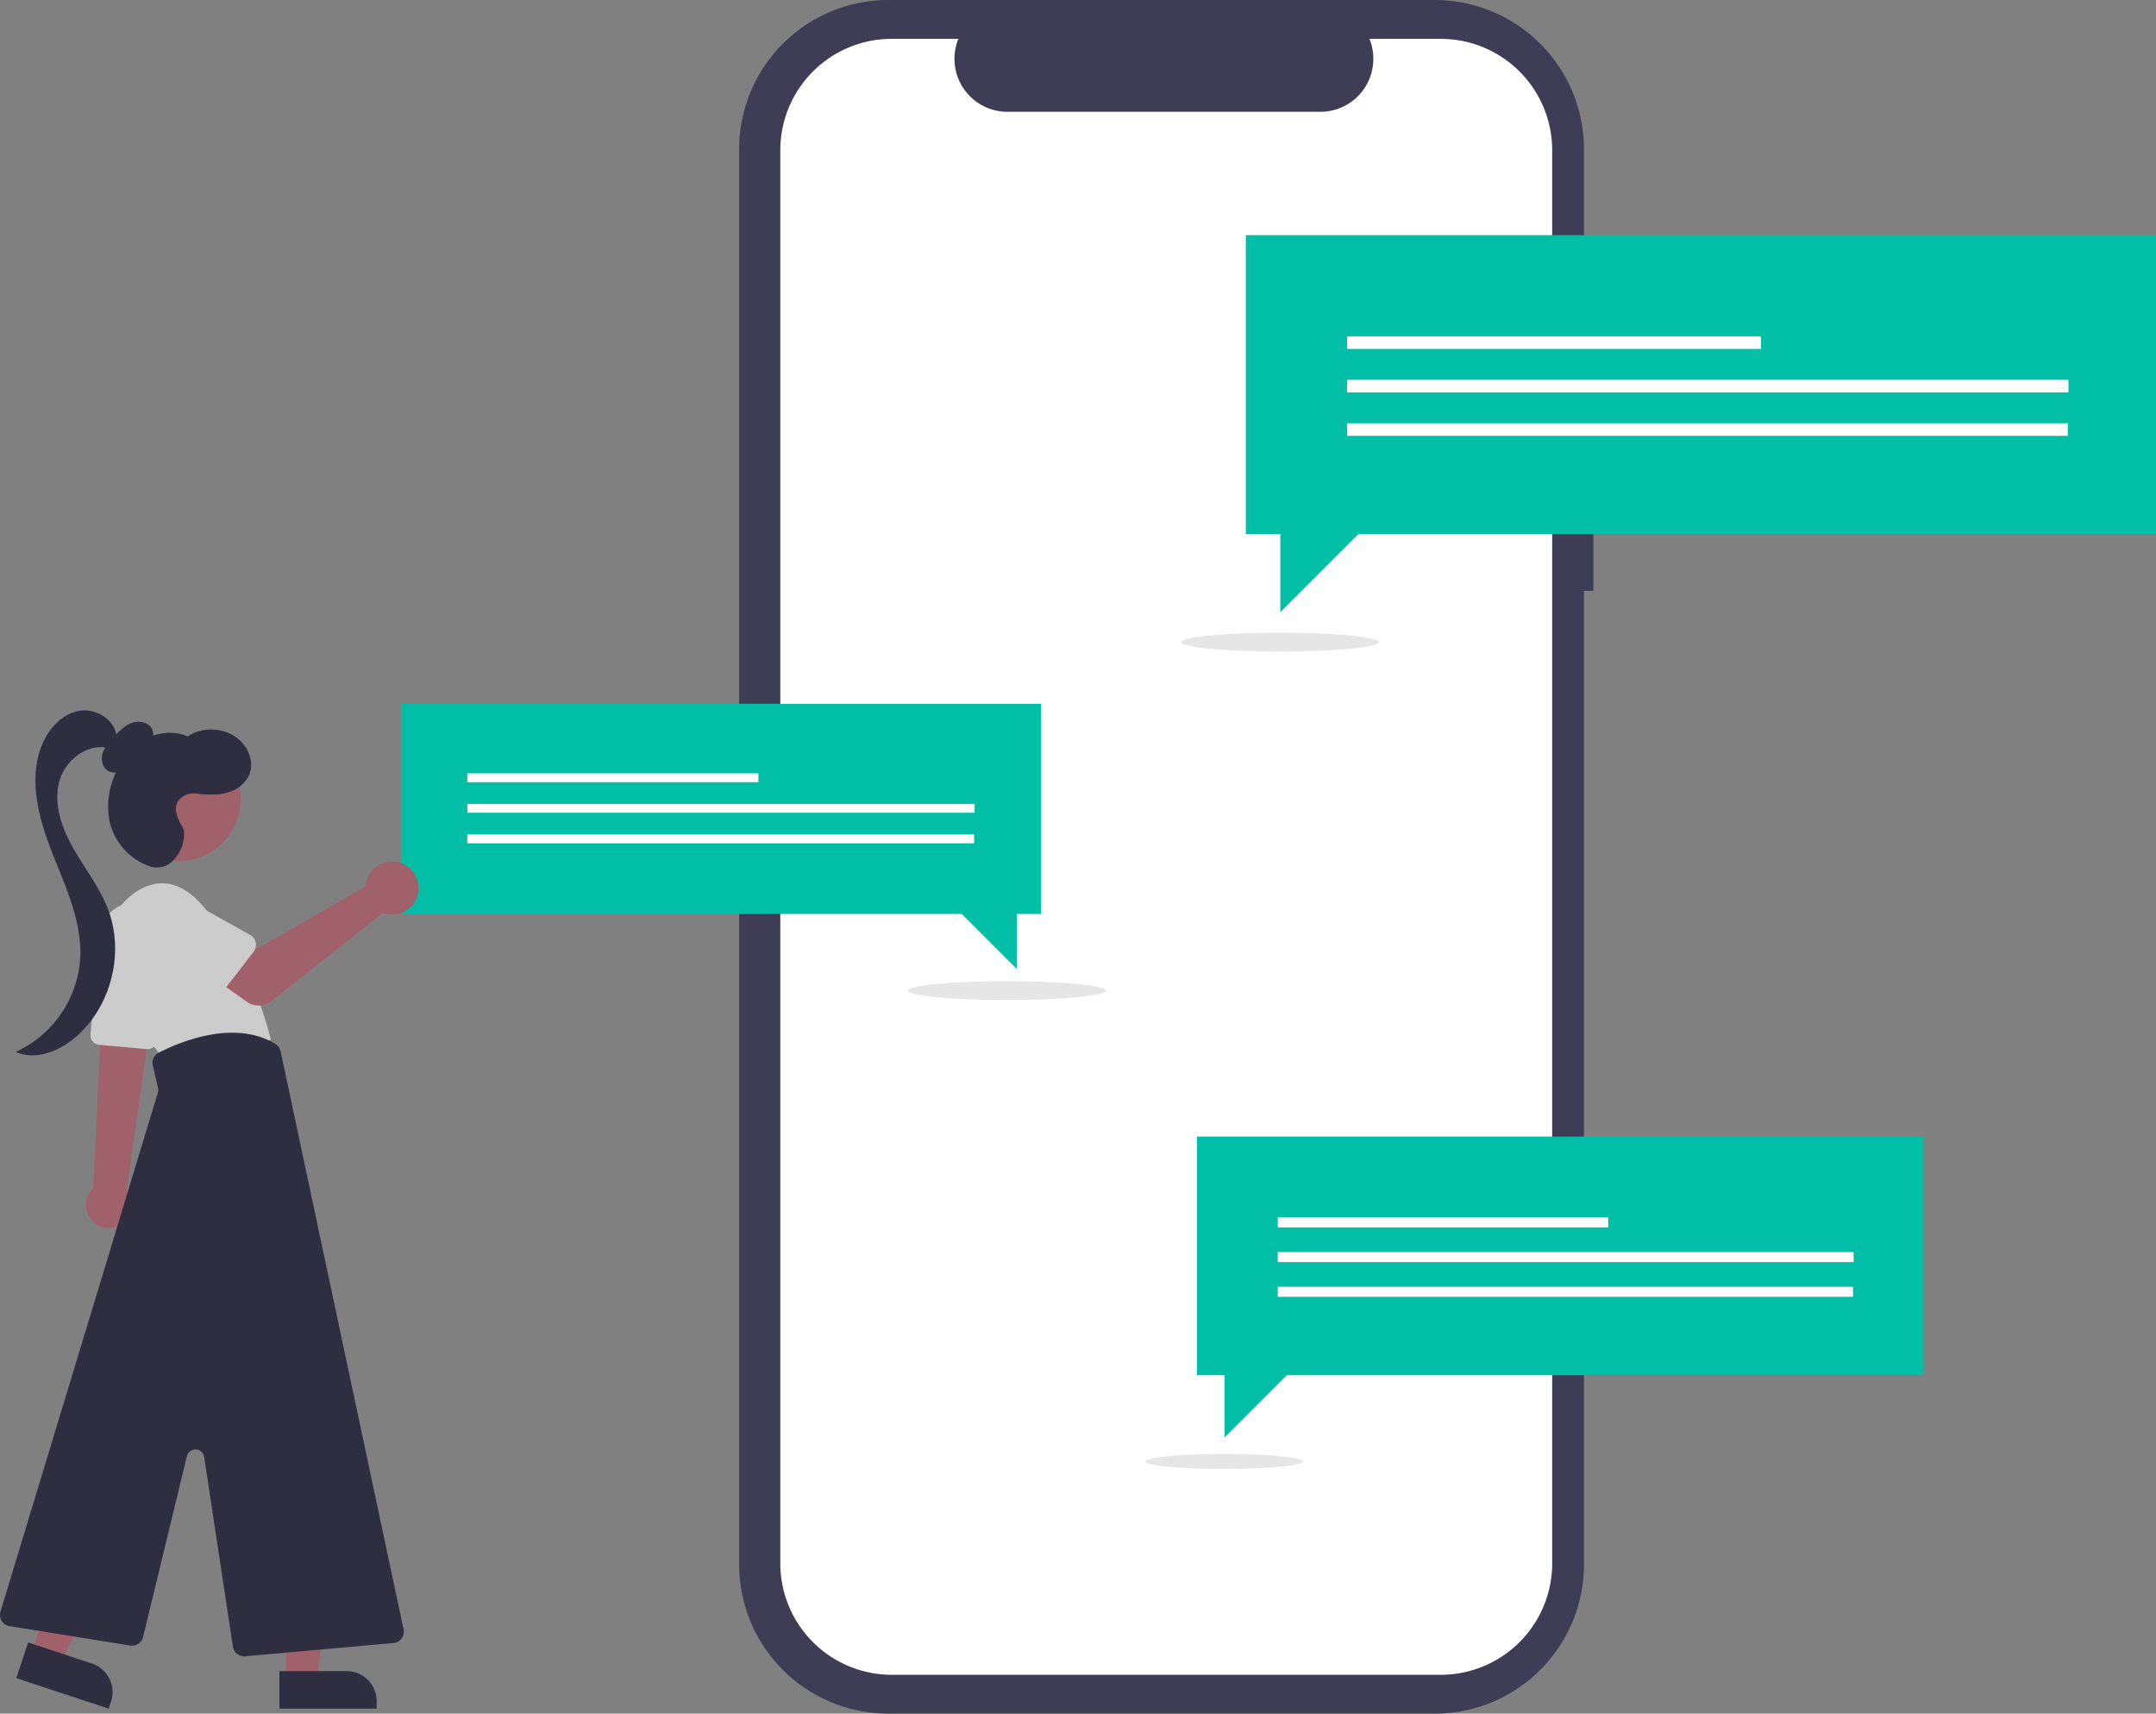 <svg xmlns="http://www.w3.org/2000/svg" width="737.631" height="586.141" viewBox="0 0 737.631 586.141">
  <rect x="0" y="0" width="737.631" height="586.141" fill="#808080" stroke="none"/>
  <g id="undraw_share_opinion_re_4qk7" transform="translate(-40.369 0)">
    <path id="Path_55" data-name="Path 55" d="M773.372,225.4h-3.221V137.174a51.063,51.063,0,0,0-51.063-51.063H532.17a51.063,51.063,0,0,0-51.063,51.063V621.189a51.063,51.063,0,0,0,51.063,51.063H719.089a51.063,51.063,0,0,0,51.063-51.063V288.2h3.221Z" transform="translate(-187.861 -86.111)" fill="#3f3d56"/>
    <path id="Path_56" data-name="Path 56" d="M724.554,102.606h-24.4a18.117,18.117,0,0,1-16.774,24.959H576.3a18.117,18.117,0,0,1-16.774-24.959H536.735A38.133,38.133,0,0,0,498.6,140.739V624.044a38.133,38.133,0,0,0,38.133,38.133H724.554a38.133,38.133,0,0,0,38.133-38.133h0v-483.3a38.133,38.133,0,0,0-38.133-38.133Z" transform="translate(-191.266 -89.321)" fill="#fff"/>
    <ellipse id="Ellipse_10" data-name="Ellipse 10" cx="33.826" cy="3.222" rx="33.826" ry="3.222" transform="translate(444.458 216.413)" fill="#e6e6e6"/>
    <path id="Path_57" data-name="Path 57" d="M890.75,99.868h-311.4V202.1h11.8v26.737L617.878,202.1H890.75Z" transform="translate(-112.75 -19.436)" fill="#00bfa6"/>
    <rect id="Rectangle_10" data-name="Rectangle 10" width="141.604" height="4.297" transform="translate(501.256 115.051)" fill="#fff"/>
    <rect id="Rectangle_11" data-name="Rectangle 11" width="246.803" height="4.297" transform="translate(501.256 129.917)" fill="#fff"/>
    <rect id="Rectangle_12" data-name="Rectangle 12" width="246.561" height="4.297" transform="translate(501.256 144.782)" fill="#fff"/>
    <path id="Path_58" data-name="Path 58" d="M807.153,482.708H558.58v81.6H568v21.342l21.342-21.342H807.153Z" transform="translate(-108.708 -93.942)" fill="#00bfa6"/>
    <rect id="Rectangle_13" data-name="Rectangle 13" width="113.033" height="3.43" transform="translate(477.538 416.399)" fill="#fff"/>
    <rect id="Rectangle_14" data-name="Rectangle 14" width="197.007" height="3.43" transform="translate(477.538 428.266)" fill="#fff"/>
    <rect id="Rectangle_15" data-name="Rectangle 15" width="196.813" height="3.43" transform="translate(477.538 440.132)" fill="#fff"/>
    <ellipse id="Ellipse_11" data-name="Ellipse 11" cx="27.001" cy="2.572" rx="27.001" ry="2.572" transform="translate(432.199 497.311)" fill="#e6e6e6"/>
    <ellipse id="Ellipse_12" data-name="Ellipse 12" cx="33.826" cy="3.222" rx="33.826" ry="3.222" transform="translate(351.033 335.61)" fill="#e6e6e6"/>
    <path id="Path_59" data-name="Path 59" d="M220.435,298.894h218.99v71.891h-8.3v18.8l-18.8-18.8H220.435Z" transform="translate(-42.9 -58.169)" fill="#00bfa6"/>
    <rect id="Rectangle_16" data-name="Rectangle 16" width="99.58" height="3.022" transform="translate(200.249 264.517)" fill="#fff"/>
    <rect id="Rectangle_17" data-name="Rectangle 17" width="173.56" height="3.022" transform="translate(200.249 274.971)" fill="#fff"/>
    <rect id="Rectangle_18" data-name="Rectangle 18" width="173.39" height="3.022" transform="translate(200.249 285.425)" fill="#fff"/>
    <path id="Path_60" data-name="Path 60" d="M204.727,586.141a7.884,7.884,0,1,0,13.635-7.918,8.487,8.487,0,0,0-.742-1.053l6.632-47.268.2-1.416,1.347-9.645.2-1.39-.734.034-12.849.587-3.446.155-.432,8.8L206.092,576.5a7.873,7.873,0,0,0-1.364,9.645Z" transform="translate(-133.866 -170.056)" fill="#a0616a"/>
    <path id="Path_61" data-name="Path 61" d="M224.779,519.56l-16.315-1.5a3.221,3.221,0,0,1-2.9-3.486l3.026-33.928a12.37,12.37,0,1,1,24.56,2.9l-4.892,33.279a3.215,3.215,0,0,1-3.176,2.746C224.977,519.574,224.878,519.57,224.779,519.56Z" transform="translate(-134.233 -160.7)" fill="#ccc"/>
    <path id="Path_62" data-name="Path 62" d="M213.759,490.565a22.724,22.724,0,0,1,8.357-26.153c6.152-4.21,14.571-5.721,23.638,5.073a112.879,112.879,0,0,1,22.883,45.334l-37.13,6.044S218.879,505.428,213.759,490.565Z" transform="translate(-135.579 -159.117)" fill="#ccc"/>
    <path id="Path_63" data-name="Path 63" d="M171.635,703.6h10.586l5.036-40.833H171.633Z" transform="translate(-33.402 -128.984)" fill="#a0616a"/>
    <path id="Path_64" data-name="Path 64" d="M0,0H33.271V12.855h-23A10.266,10.266,0,0,1,0,2.588V0Z" transform="translate(169.233 584.443) rotate(179.997)" fill="#2f2e41"/>
    <path id="Path_65" data-name="Path 65" d="M63.569,692.633l10.051,3.322,17.6-37.189-14.834-4.9Z" transform="translate(-12.371 -127.252)" fill="#a0616a"/>
    <path id="Path_66" data-name="Path 66" d="M0,0H33.271V12.855h-23A10.266,10.266,0,0,1,0,2.588V0Z" transform="translate(77.549 584.443) rotate(-161.71)" fill="#2f2e41"/>
    <circle id="Ellipse_13" data-name="Ellipse 13" cx="21.208" cy="21.208" r="21.208" transform="translate(72.704 264.943) rotate(-28.663)" fill="#a0616a"/>
    <path id="Path_67" data-name="Path 67" d="M246.812,734.713l-9.831-64.887a3.022,3.022,0,0,0-5.925-.259L216.084,731.4a3.914,3.914,0,0,1-4.393,2.923l-41.3-6.637a3.886,3.886,0,0,1-3.1-4.965l53.848-177.53a3.024,3.024,0,0,0,.053-1.556L219.4,535.87a3.871,3.871,0,0,1,2.009-4.329c7.333-3.742,25.9-11.52,39.92-3a3.93,3.93,0,0,1,1.8,2.527l42.065,197.71a3.886,3.886,0,0,1-3.454,4.679L251,738q-.175.015-.348.015A3.893,3.893,0,0,1,246.812,734.713Z" transform="translate(-126.756 -171.467)" fill="#2f2e41"/>
    <path id="Path_68" data-name="Path 68" d="M222.6,404.161a16.044,16.044,0,0,0,4.193-3.644,5.442,5.442,0,0,0,.837-5.265c-1.071-2.364-4.256-3.113-6.723-2.307s-4.373,2.739-6.176,4.605a15.951,15.951,0,0,0-3.975,5.519c-.753,2.158-.366,4.895,1.508,6.2,1.839,1.285,4.483.759,6.252-.621a15.949,15.949,0,0,0,3.908-5.414Z" transform="translate(-135.177 -145.765)" fill="#2f2e41"/>
    <path id="Path_69" data-name="Path 69" d="M208.3,397.182c-.118-5.976-6.929-10.261-12.811-9.2s-10.4,6.074-12.667,11.606c-4.782,11.688-1.192,25.023,3.416,36.781s10.31,23.693,9.638,36.3a37.929,37.929,0,0,1-22.032,31.953c6.639,3.009,14.574-.1,20.153-4.791,12.389-10.418,17.172-28.966,11.364-44.076-2.864-7.453-7.912-13.828-11.853-20.772s-6.832-15.127-4.8-22.847,10.694-13.974,18.1-10.983Z" transform="translate(-128.064 -144.828)" fill="#2f2e41"/>
    <path id="Path_70" data-name="Path 70" d="M238.455,429.2c-1.849-3.124-3.715-7.226-.335-9.957a6.963,6.963,0,0,1,5.225-1.382c3.81.459,7.959.649,11.646-.736a10.918,10.918,0,0,0,6.333-5.691c1.9-4.511-.48-9.992-4.46-12.844a15.023,15.023,0,0,0-16.629-.294c-5.155-2.277-11.409-1.264-16.093,1.87s-7.888,8.154-9.629,13.513a26.083,26.083,0,0,0-.8,14.347A21.321,21.321,0,0,0,226.943,442.6a7.678,7.678,0,0,0,7.583-1.125,14.265,14.265,0,0,0,3.838-5.625C239.068,433.49,239.444,430.868,238.455,429.2Z" transform="translate(-135.697 -146.406)" fill="#2f2e41"/>
    <path id="Path_71" data-name="Path 71" d="M309.194,459.044a9.088,9.088,0,0,0-.207,1.416l-37.093,21.4-9.016-5.19-9.612,12.583,15.068,10.74a6.908,6.908,0,0,0,8.288-.2l38.25-30.175a9.064,9.064,0,1,0-5.678-10.57Z" transform="translate(-143.52 -157.328)" fill="#a0616a"/>
    <path id="Path_72" data-name="Path 72" d="M266.251,486.08l-11.988,15.537a3.886,3.886,0,0,1-5.875.322l-13.572-14.093A10.791,10.791,0,1,1,248.051,470.8l17.022,9.518a3.886,3.886,0,0,1,1.179,5.765Z" transform="translate(-139.117 -160.536)" fill="#ccc"/>
  </g>
</svg>
